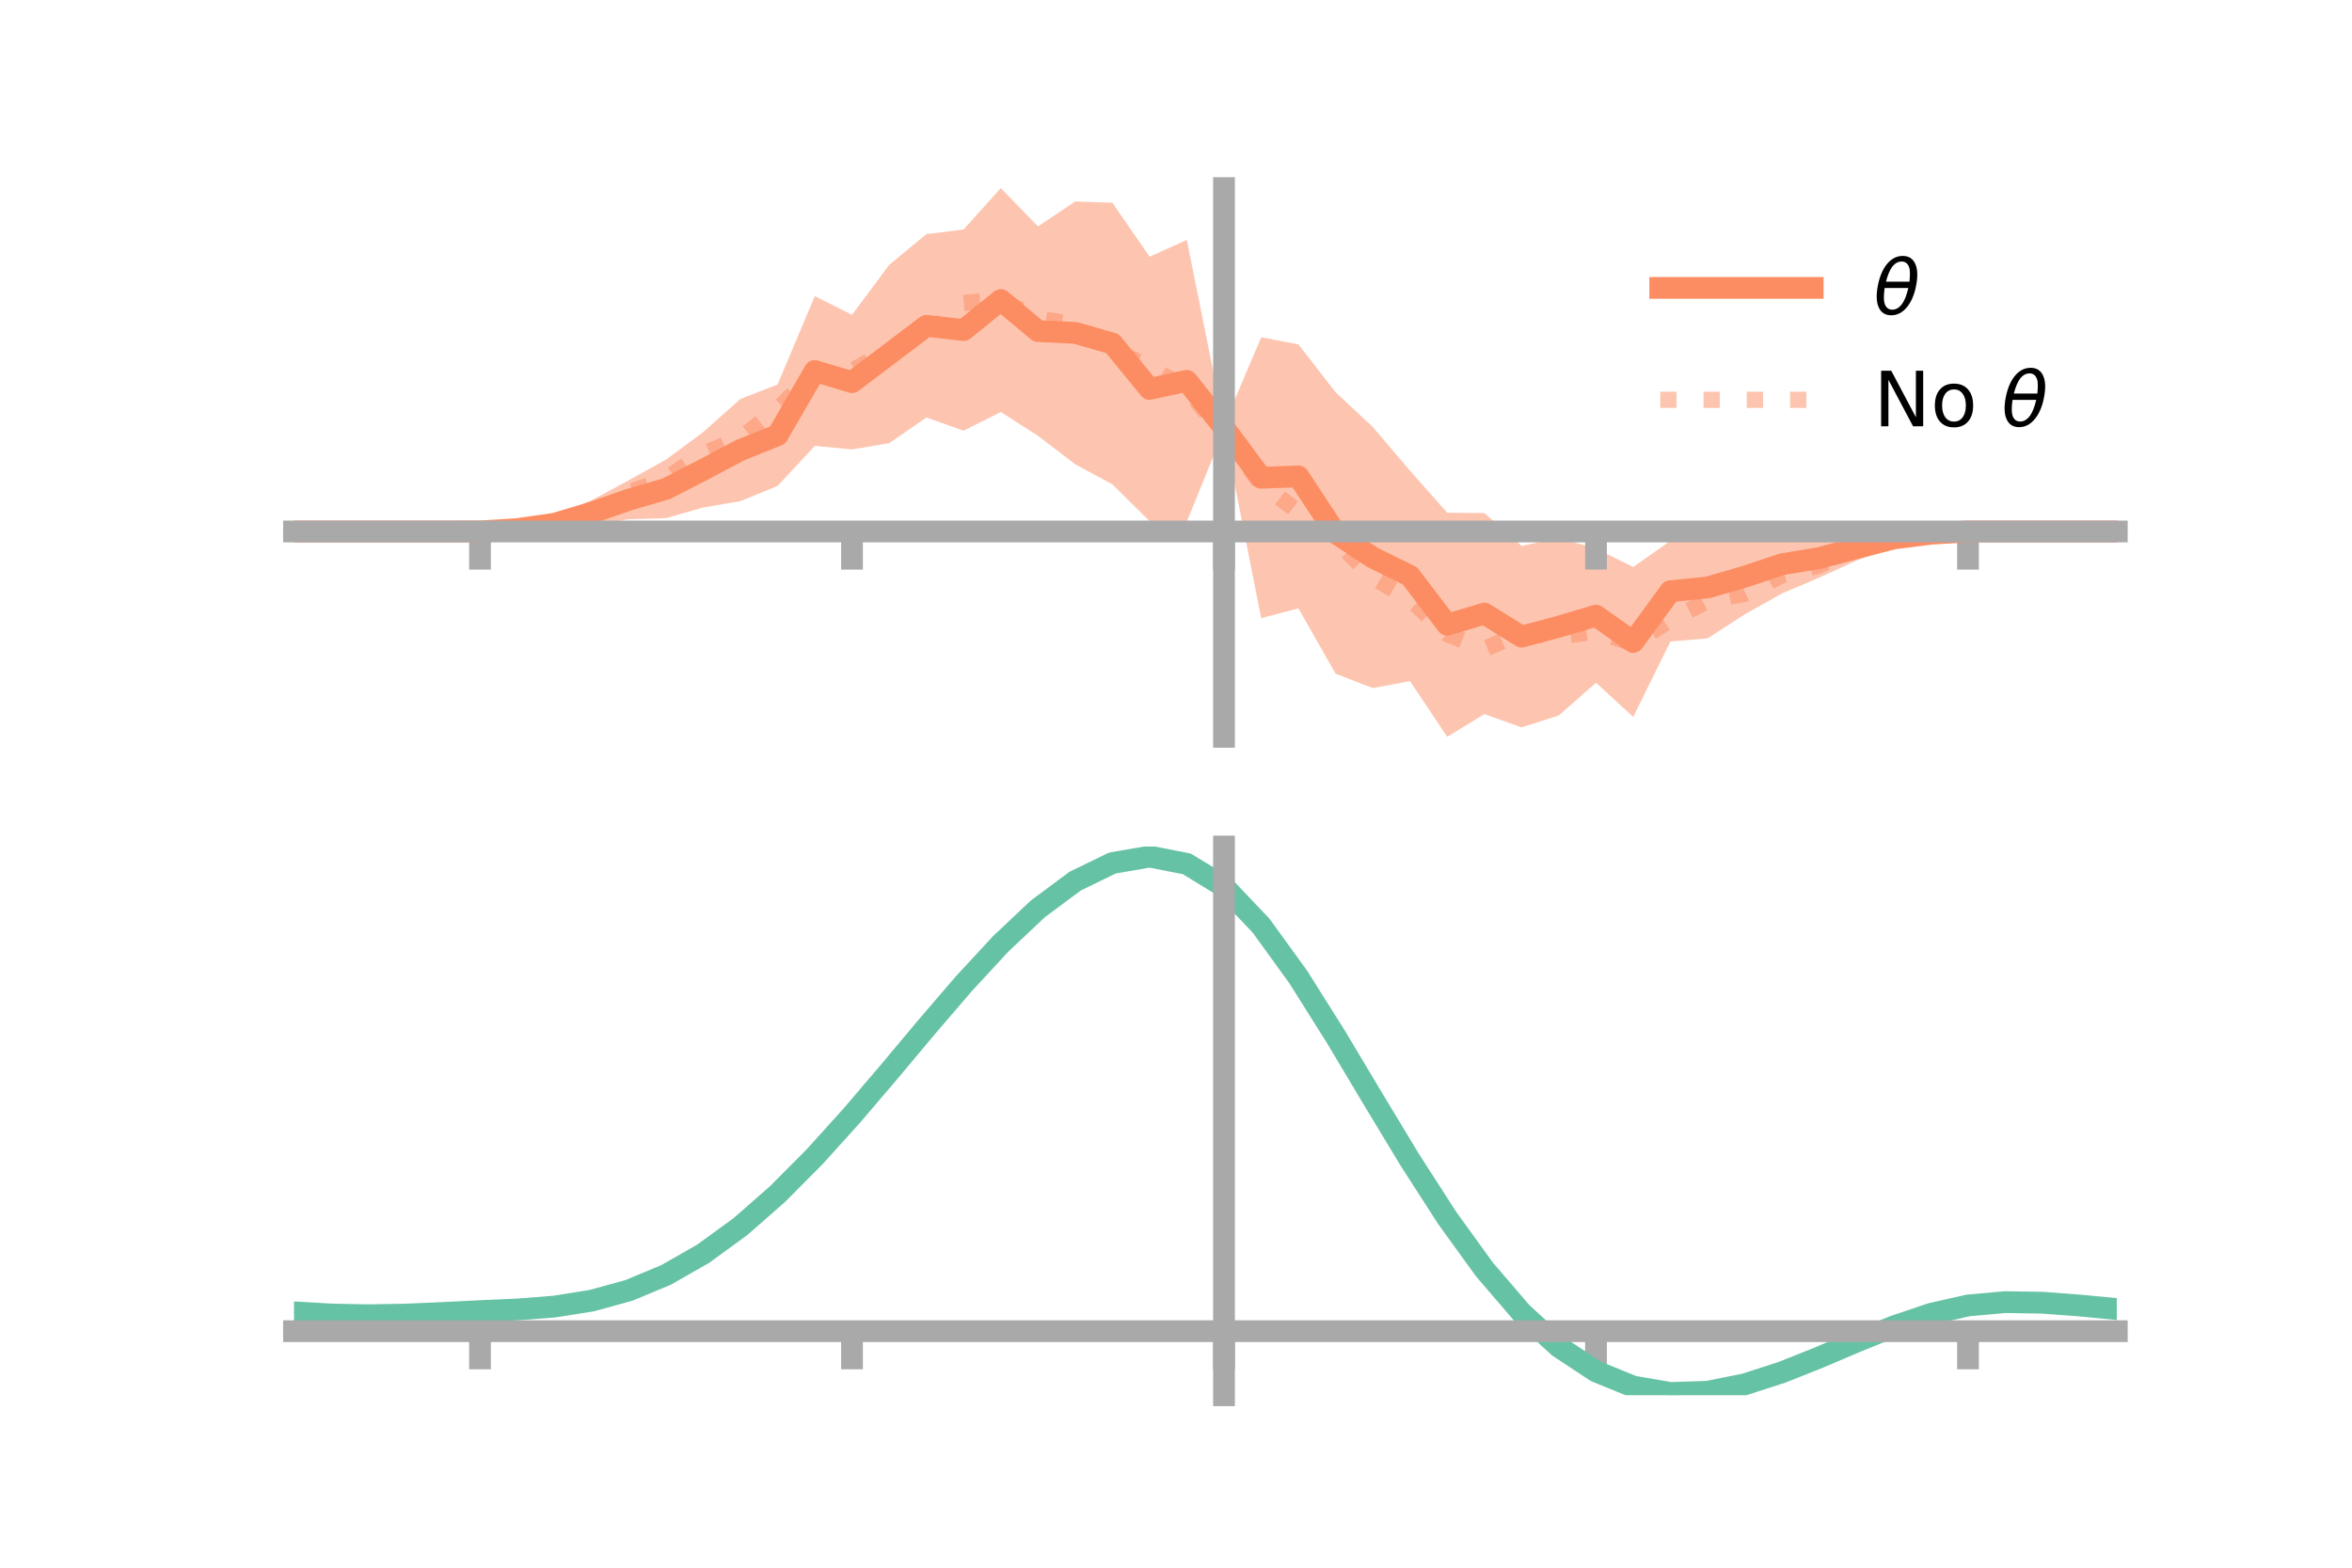 <?xml version="1.0" encoding="utf-8" standalone="no"?>
<!DOCTYPE svg PUBLIC "-//W3C//DTD SVG 1.1//EN"
  "http://www.w3.org/Graphics/SVG/1.1/DTD/svg11.dtd">
<!-- Created with matplotlib (https://matplotlib.org/) -->
<svg height="144pt" version="1.1" viewBox="0 0 216 144" width="216pt" xmlns="http://www.w3.org/2000/svg" xmlns:xlink="http://www.w3.org/1999/xlink">
 <defs>
  <style type="text/css">*{stroke-linecap:butt;stroke-linejoin:round;}</style>
 </defs>
 <g id="figure_1">
  <g id="patch_1">
   <path d="M 0 144 
L 216 144 
L 216 0 
L 0 0 
z
" style="fill:none;"/>
  </g>
  <g id="axes_1">
   <g id="patch_2">
    <path d="M 27 67.68 
L 194.4 67.68 
L 194.4 17.28 
L 27 17.28 
z
" style="fill:none;"/>
   </g>
   <g id="PolyCollection_1">
    <path clip-path="url(#pb136143eef)" d="M 27 48.817 
L 27 48.817 
L 30.416 48.817 
L 33.833 48.817 
L 37.249 48.817 
L 40.665 48.817 
L 44.082 48.815 
L 47.498 48.372 
L 50.914 47.356 
L 54.331 45.957 
L 57.747 44.11 
L 61.163 42.219 
L 64.58 39.686 
L 67.996 36.65 
L 71.412 35.31 
L 74.829 27.2 
L 78.245 28.92 
L 81.661 24.329 
L 85.078 21.509 
L 88.494 21.075 
L 91.91 17.28 
L 95.327 20.797 
L 98.743 18.506 
L 102.159 18.621 
L 105.576 23.582 
L 108.992 22.038 
L 112.408 39.033 
L 115.824 30.983 
L 119.241 31.633 
L 122.657 36.028 
L 126.073 39.222 
L 129.49 43.236 
L 132.906 47.095 
L 136.322 47.126 
L 139.739 50.146 
L 143.155 49.419 
L 146.571 50.389 
L 149.988 52.085 
L 153.404 49.679 
L 156.82 49.287 
L 160.237 49.514 
L 163.653 49.146 
L 167.069 49.472 
L 170.486 49.204 
L 173.902 48.704 
L 177.318 48.802 
L 180.735 48.816 
L 184.151 48.817 
L 187.567 48.817 
L 190.984 48.817 
L 194.4 48.817 
L 194.4 48.817 
L 194.4 48.817 
L 190.984 48.817 
L 187.567 48.817 
L 184.151 48.817 
L 180.735 48.819 
L 177.318 49.252 
L 173.902 50.215 
L 170.486 51.489 
L 167.069 53.059 
L 163.653 54.512 
L 160.237 56.429 
L 156.82 58.637 
L 153.404 58.928 
L 149.988 65.853 
L 146.571 62.711 
L 143.155 65.718 
L 139.739 66.815 
L 136.322 65.595 
L 132.906 67.68 
L 129.49 62.566 
L 126.073 63.207 
L 122.657 61.884 
L 119.241 55.884 
L 115.824 56.784 
L 112.408 39.518 
L 108.992 47.92 
L 105.576 47.873 
L 102.159 44.49 
L 98.743 42.647 
L 95.327 40.033 
L 91.91 37.844 
L 88.494 39.561 
L 85.078 38.351 
L 81.661 40.706 
L 78.245 41.285 
L 74.829 40.955 
L 71.412 44.636 
L 67.996 46.035 
L 64.58 46.62 
L 61.163 47.595 
L 57.747 47.696 
L 54.331 48.23 
L 50.914 48.874 
L 47.498 48.825 
L 44.082 48.818 
L 40.665 48.817 
L 37.249 48.817 
L 33.833 48.817 
L 30.416 48.817 
L 27 48.817 
z
" style="fill:#fc8d62;fill-opacity:0.5;"/>
   </g>
   <g id="matplotlib.axis_1">
    <g id="xtick_1">
     <g id="line2d_1">
      <defs>
       <path d="M 0 0 
L 0 3.5 
" id="m77e578000c" style="stroke:#a9a9a9;stroke-width:2;"/>
      </defs>
      <g>
       <use style="fill:#a9a9a9;stroke:#a9a9a9;stroke-width:2;" x="44.082" xlink:href="#m77e578000c" y="48.817"/>
      </g>
     </g>
    </g>
    <g id="xtick_2">
     <g id="line2d_2">
      <g>
       <use style="fill:#a9a9a9;stroke:#a9a9a9;stroke-width:2;" x="78.245" xlink:href="#m77e578000c" y="48.817"/>
      </g>
     </g>
    </g>
    <g id="xtick_3">
     <g id="line2d_3">
      <g>
       <use style="fill:#a9a9a9;stroke:#a9a9a9;stroke-width:2;" x="112.408" xlink:href="#m77e578000c" y="48.817"/>
      </g>
     </g>
    </g>
    <g id="xtick_4">
     <g id="line2d_4">
      <g>
       <use style="fill:#a9a9a9;stroke:#a9a9a9;stroke-width:2;" x="146.571" xlink:href="#m77e578000c" y="48.817"/>
      </g>
     </g>
    </g>
    <g id="xtick_5">
     <g id="line2d_5">
      <g>
       <use style="fill:#a9a9a9;stroke:#a9a9a9;stroke-width:2;" x="180.735" xlink:href="#m77e578000c" y="48.817"/>
      </g>
     </g>
    </g>
   </g>
   <g id="matplotlib.axis_2"/>
   <g id="line2d_6">
    <path clip-path="url(#pb136143eef)" d="M 27 48.817 
L 30.416 48.817 
L 33.833 48.817 
L 37.249 48.817 
L 40.665 48.817 
L 44.082 48.816 
L 47.498 48.598 
L 50.914 48.115 
L 54.331 47.093 
L 57.747 45.903 
L 61.163 44.907 
L 64.58 43.153 
L 67.996 41.342 
L 71.412 39.973 
L 74.829 34.078 
L 78.245 35.103 
L 81.661 32.517 
L 85.078 29.93 
L 88.494 30.318 
L 91.91 27.562 
L 95.327 30.415 
L 98.743 30.577 
L 102.159 31.556 
L 105.576 35.727 
L 108.992 34.979 
L 112.408 39.275 
L 115.824 43.883 
L 119.241 43.759 
L 122.657 48.956 
L 126.073 51.214 
L 129.49 52.901 
L 132.906 57.387 
L 136.322 56.361 
L 139.739 58.48 
L 143.155 57.569 
L 146.571 56.55 
L 149.988 58.969 
L 153.404 54.303 
L 156.82 53.962 
L 160.237 52.972 
L 163.653 51.829 
L 167.069 51.265 
L 170.486 50.346 
L 173.902 49.46 
L 177.318 49.027 
L 180.735 48.818 
L 184.151 48.817 
L 187.567 48.817 
L 190.984 48.817 
L 194.4 48.817 
" style="fill:none;stroke:#fc8d62;stroke-linecap:square;stroke-width:2;"/>
   </g>
   <g id="line2d_7">
    <path clip-path="url(#pb136143eef)" d="M 27 48.817 
L 30.416 48.817 
L 33.833 48.817 
L 37.249 48.817 
L 40.665 48.817 
L 44.082 48.816 
L 47.498 48.607 
L 50.914 48.068 
L 54.331 47.185 
L 57.747 45.259 
L 61.163 43.976 
L 64.58 41.693 
L 67.996 40.274 
L 71.412 37.578 
L 74.829 34.262 
L 78.245 34.056 
L 81.661 32.148 
L 85.078 30.895 
L 88.494 27.822 
L 91.91 27.562 
L 95.327 29.255 
L 98.743 29.815 
L 102.159 32.09 
L 105.576 33.749 
L 108.992 35.693 
L 112.408 39.942 
L 115.824 44.436 
L 119.241 47.02 
L 122.657 49.579 
L 126.073 53.045 
L 129.49 55.037 
L 132.906 58.238 
L 136.322 59.613 
L 139.739 58.142 
L 143.155 58.451 
L 146.571 58.01 
L 149.988 59.111 
L 153.404 56.937 
L 156.82 55.191 
L 160.237 54.54 
L 163.653 52.83 
L 167.069 51.937 
L 170.486 50.258 
L 173.902 49.51 
L 177.318 49.02 
L 180.735 48.818 
L 184.151 48.817 
L 187.567 48.817 
L 190.984 48.817 
L 194.4 48.817 
" style="fill:none;stroke:#fc8d62;stroke-dasharray:1.5,2.475;stroke-dashoffset:0;stroke-opacity:0.5;stroke-width:1.5;"/>
   </g>
   <g id="patch_3">
    <path d="M 112.408 67.68 
L 112.408 17.28 
" style="fill:none;stroke:#a9a9a9;stroke-linecap:square;stroke-linejoin:miter;stroke-width:2;"/>
   </g>
   <g id="patch_4">
    <path d="M 194.4 67.68 
L 194.4 17.28 
" style="fill:none;"/>
   </g>
   <g id="patch_5">
    <path d="M 27 48.817 
L 194.4 48.817 
" style="fill:none;stroke:#a9a9a9;stroke-linecap:square;stroke-linejoin:miter;stroke-width:2;"/>
   </g>
   <g id="patch_6">
    <path d="M 27 17.28 
L 194.4 17.28 
" style="fill:none;"/>
   </g>
   <g id="legend_1">
    <g id="line2d_8">
     <path d="M 152.47 26.449 
L 166.47 26.449 
" style="fill:none;stroke:#fc8d62;stroke-linecap:square;stroke-width:2;"/>
    </g>
    <g id="line2d_9"/>
    <g id="text_1">
     <!-- $\theta$ -->
     <g transform="translate(172.07 28.899)scale(0.07 -0.07)">
      <defs>
       <path d="M 45.516 34.672 
L 14.453 34.672 
Q 12.359 20.062 14.5 13.875 
Q 17.188 6.25 24.469 6.25 
Q 31.781 6.25 37.359 13.922 
Q 42.234 20.656 45.516 34.672 
z
M 47.016 42.969 
Q 48.344 56.844 46.625 61.719 
Q 43.953 69.438 36.766 69.438 
Q 29.297 69.438 23.828 61.812 
Q 19.531 55.672 16.156 42.969 
z
M 38.188 76.766 
Q 49.906 76.766 54.594 66.406 
Q 59.281 56.109 55.719 37.844 
Q 52.203 19.625 43.453 9.281 
Q 34.766 -1.125 23.047 -1.125 
Q 11.281 -1.125 6.641 9.281 
Q 2 19.625 5.516 37.844 
Q 9.078 56.109 17.719 66.406 
Q 26.422 76.766 38.188 76.766 
z
" id="DejaVuSans-Oblique-952"/>
      </defs>
      <use transform="translate(0 0.234)" xlink:href="#DejaVuSans-Oblique-952"/>
     </g>
    </g>
    <g id="line2d_10">
     <path d="M 152.47 36.724 
L 166.47 36.724 
" style="fill:none;stroke:#fc8d62;stroke-dasharray:1.5,2.475;stroke-dashoffset:0;stroke-opacity:0.5;stroke-width:1.5;"/>
    </g>
    <g id="line2d_11"/>
    <g id="text_2">
     <!-- No $\theta$ -->
     <g transform="translate(172.07 39.174)scale(0.07 -0.07)">
      <defs>
       <path d="M 9.812 72.906 
L 23.094 72.906 
L 55.422 11.922 
L 55.422 72.906 
L 64.984 72.906 
L 64.984 0 
L 51.703 0 
L 19.391 60.984 
L 19.391 0 
L 9.812 0 
z
" id="DejaVuSans-78"/>
       <path d="M 30.609 48.391 
Q 23.391 48.391 19.188 42.75 
Q 14.984 37.109 14.984 27.297 
Q 14.984 17.484 19.156 11.844 
Q 23.344 6.203 30.609 6.203 
Q 37.797 6.203 41.984 11.859 
Q 46.188 17.531 46.188 27.297 
Q 46.188 37.016 41.984 42.703 
Q 37.797 48.391 30.609 48.391 
z
M 30.609 56 
Q 42.328 56 49.016 48.375 
Q 55.719 40.766 55.719 27.297 
Q 55.719 13.875 49.016 6.219 
Q 42.328 -1.422 30.609 -1.422 
Q 18.844 -1.422 12.172 6.219 
Q 5.516 13.875 5.516 27.297 
Q 5.516 40.766 12.172 48.375 
Q 18.844 56 30.609 56 
z
" id="DejaVuSans-111"/>
       <path id="DejaVuSans-32"/>
      </defs>
      <use transform="translate(0 0.234)" xlink:href="#DejaVuSans-78"/>
      <use transform="translate(74.805 0.234)" xlink:href="#DejaVuSans-111"/>
      <use transform="translate(135.986 0.234)" xlink:href="#DejaVuSans-32"/>
      <use transform="translate(167.773 0.234)" xlink:href="#DejaVuSans-Oblique-952"/>
     </g>
    </g>
   </g>
  </g>
  <g id="axes_2">
   <g id="patch_7">
    <path d="M 27 128.16 
L 194.4 128.16 
L 194.4 77.76 
L 27 77.76 
z
" style="fill:none;"/>
   </g>
   <g id="PolyCollection_2">
    <path clip-path="url(#pe493cc4759)" d="M 27 120.582 
L 27 120.505 
L 30.416 120.712 
L 33.833 120.78 
L 37.249 120.713 
L 40.665 120.554 
L 44.082 120.375 
L 47.498 120.22 
L 50.914 119.948 
L 54.331 119.399 
L 57.747 118.449 
L 61.163 117.007 
L 64.58 115.019 
L 67.996 112.478 
L 71.412 109.414 
L 74.829 105.896 
L 78.245 102.023 
L 81.661 97.925 
L 85.078 93.756 
L 88.494 89.691 
L 91.91 85.918 
L 95.327 82.638 
L 98.743 80.051 
L 102.159 78.36 
L 105.576 77.76 
L 108.992 78.438 
L 112.408 80.56 
L 115.824 84.209 
L 119.241 89.002 
L 122.657 94.505 
L 126.073 100.308 
L 129.49 106.054 
L 132.906 111.444 
L 136.322 116.243 
L 139.739 120.284 
L 143.155 123.465 
L 146.571 125.746 
L 149.988 127.149 
L 153.404 127.744 
L 156.82 127.639 
L 160.237 126.968 
L 163.653 125.883 
L 167.069 124.543 
L 170.486 123.111 
L 173.902 121.747 
L 177.318 120.603 
L 180.735 119.831 
L 184.151 119.529 
L 187.567 119.588 
L 190.984 119.854 
L 194.4 120.195 
L 194.4 120.296 
L 194.4 120.296 
L 190.984 119.98 
L 187.567 119.732 
L 184.151 119.684 
L 180.735 119.992 
L 177.318 120.775 
L 173.902 121.946 
L 170.486 123.354 
L 167.069 124.836 
L 163.653 126.222 
L 160.237 127.345 
L 156.82 128.04 
L 153.404 128.16 
L 149.988 127.578 
L 146.571 126.2 
L 143.155 123.97 
L 139.739 120.877 
L 136.322 116.958 
L 132.906 112.307 
L 129.49 107.083 
L 126.073 101.509 
L 122.657 95.875 
L 119.241 90.528 
L 115.824 85.867 
L 112.408 82.319 
L 108.992 80.26 
L 105.576 79.605 
L 102.159 80.186 
L 98.743 81.818 
L 95.327 84.308 
L 91.91 87.462 
L 88.494 91.081 
L 85.078 94.975 
L 81.661 98.962 
L 78.245 102.878 
L 74.829 106.576 
L 71.412 109.935 
L 67.996 112.863 
L 64.58 115.299 
L 61.163 117.215 
L 57.747 118.618 
L 54.331 119.548 
L 50.914 120.084 
L 47.498 120.346 
L 44.082 120.49 
L 40.665 120.652 
L 37.249 120.791 
L 33.833 120.842 
L 30.416 120.773 
L 27 120.582 
z
" style="fill:#66c2a5;fill-opacity:0.5;"/>
   </g>
   <g id="matplotlib.axis_3">
    <g id="xtick_6">
     <g id="line2d_12">
      <g>
       <use style="fill:#a9a9a9;stroke:#a9a9a9;stroke-width:2;" x="44.082" xlink:href="#m77e578000c" y="122.275"/>
      </g>
     </g>
    </g>
    <g id="xtick_7">
     <g id="line2d_13">
      <g>
       <use style="fill:#a9a9a9;stroke:#a9a9a9;stroke-width:2;" x="78.245" xlink:href="#m77e578000c" y="122.275"/>
      </g>
     </g>
    </g>
    <g id="xtick_8">
     <g id="line2d_14">
      <g>
       <use style="fill:#a9a9a9;stroke:#a9a9a9;stroke-width:2;" x="112.408" xlink:href="#m77e578000c" y="122.275"/>
      </g>
     </g>
    </g>
    <g id="xtick_9">
     <g id="line2d_15">
      <g>
       <use style="fill:#a9a9a9;stroke:#a9a9a9;stroke-width:2;" x="146.571" xlink:href="#m77e578000c" y="122.275"/>
      </g>
     </g>
    </g>
    <g id="xtick_10">
     <g id="line2d_16">
      <g>
       <use style="fill:#a9a9a9;stroke:#a9a9a9;stroke-width:2;" x="180.735" xlink:href="#m77e578000c" y="122.275"/>
      </g>
     </g>
    </g>
   </g>
   <g id="matplotlib.axis_4"/>
   <g id="line2d_17">
    <path clip-path="url(#pe493cc4759)" d="M 27 120.544 
L 30.416 120.743 
L 33.833 120.811 
L 37.249 120.752 
L 40.665 120.603 
L 44.082 120.433 
L 47.498 120.283 
L 50.914 120.016 
L 54.331 119.474 
L 57.747 118.534 
L 61.163 117.111 
L 64.58 115.159 
L 67.996 112.671 
L 71.412 109.675 
L 74.829 106.236 
L 78.245 102.45 
L 81.661 98.444 
L 85.078 94.365 
L 88.494 90.386 
L 91.91 86.69 
L 95.327 83.473 
L 98.743 80.934 
L 102.159 79.273 
L 105.576 78.682 
L 108.992 79.349 
L 112.408 81.44 
L 115.824 85.038 
L 119.241 89.765 
L 122.657 95.19 
L 126.073 100.909 
L 129.49 106.569 
L 132.906 111.876 
L 136.322 116.601 
L 139.739 120.581 
L 143.155 123.717 
L 146.571 125.973 
L 149.988 127.364 
L 153.404 127.952 
L 156.82 127.84 
L 160.237 127.156 
L 163.653 126.052 
L 167.069 124.689 
L 170.486 123.233 
L 173.902 121.846 
L 177.318 120.689 
L 180.735 119.912 
L 184.151 119.607 
L 187.567 119.66 
L 190.984 119.917 
L 194.4 120.246 
" style="fill:none;stroke:#66c2a5;stroke-linecap:square;stroke-width:2;"/>
   </g>
   <g id="patch_8">
    <path d="M 112.408 128.16 
L 112.408 77.76 
" style="fill:none;stroke:#a9a9a9;stroke-linecap:square;stroke-linejoin:miter;stroke-width:2;"/>
   </g>
   <g id="patch_9">
    <path d="M 194.4 128.16 
L 194.4 77.76 
" style="fill:none;"/>
   </g>
   <g id="patch_10">
    <path d="M 27 122.275 
L 194.4 122.275 
" style="fill:none;stroke:#a9a9a9;stroke-linecap:square;stroke-linejoin:miter;stroke-width:2;"/>
   </g>
   <g id="patch_11">
    <path d="M 27 77.76 
L 194.4 77.76 
" style="fill:none;"/>
   </g>
  </g>
 </g>
 <defs>
  <clipPath id="pb136143eef">
   <rect height="50.4" width="167.4" x="27" y="17.28"/>
  </clipPath>
  <clipPath id="pe493cc4759">
   <rect height="50.4" width="167.4" x="27" y="77.76"/>
  </clipPath>
 </defs>
</svg>
